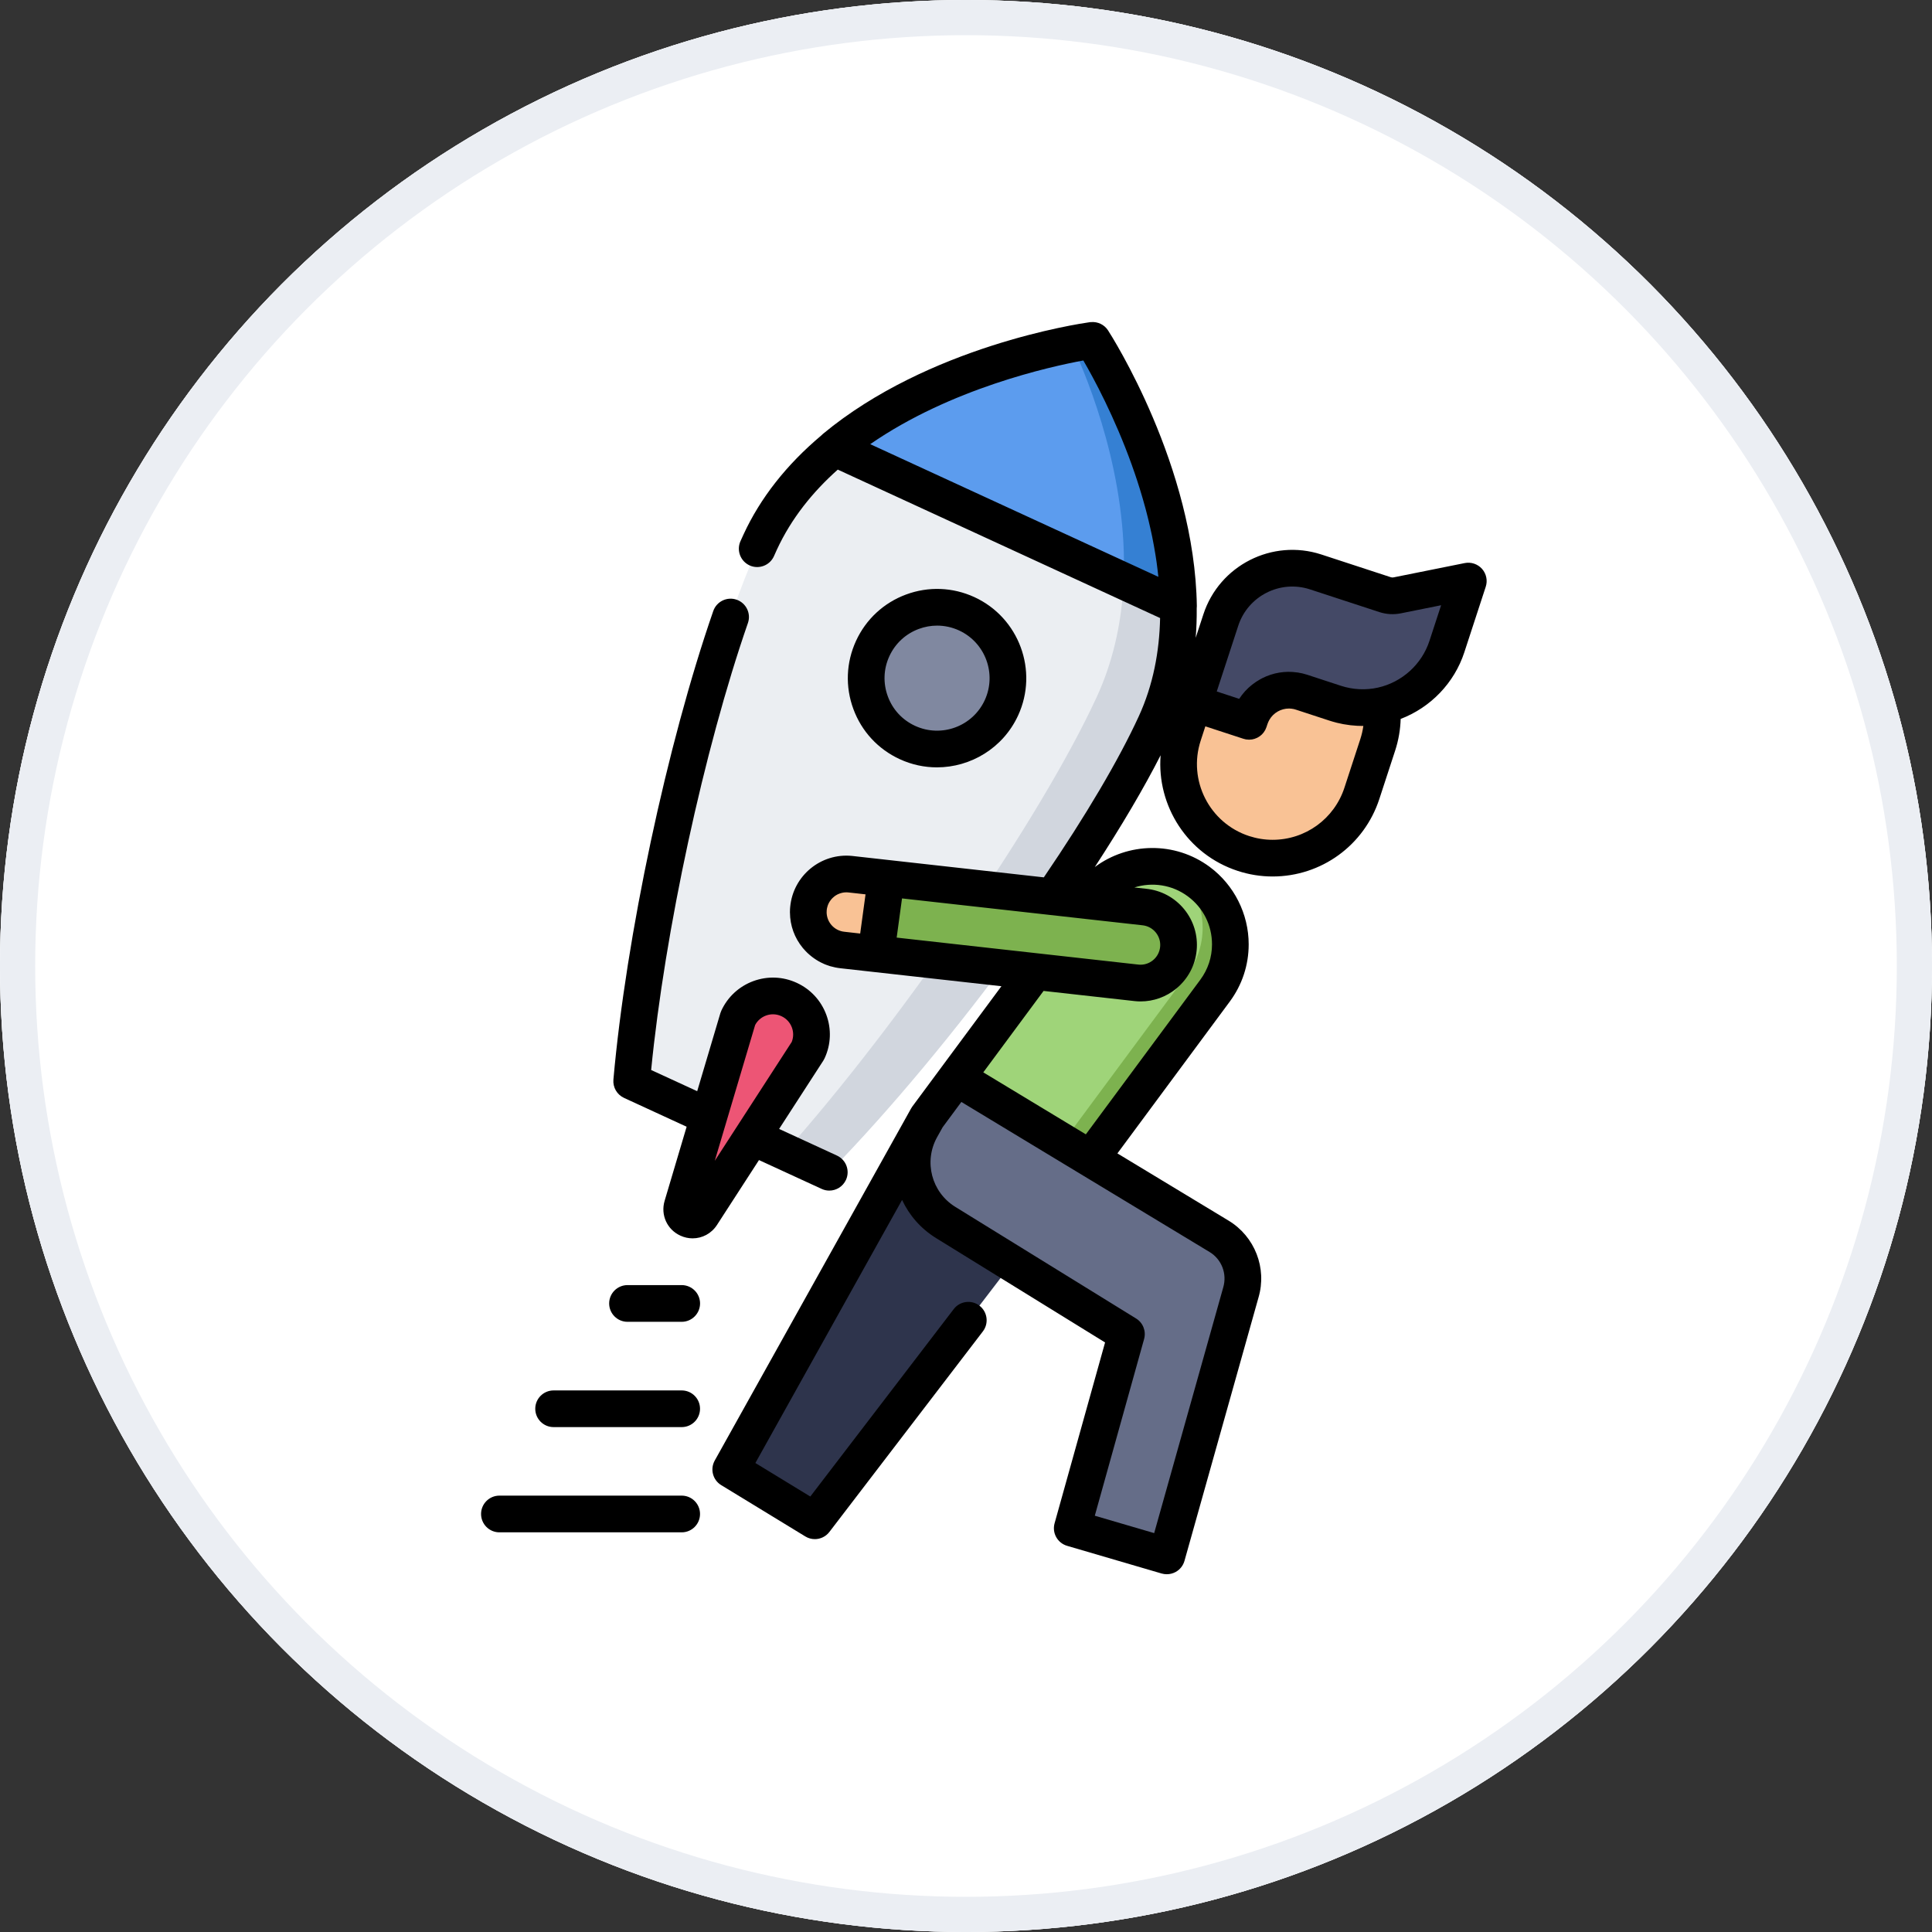 <svg width="60" height="60" viewBox="0 0 60 60" fill="none" xmlns="http://www.w3.org/2000/svg">
<rect x="0" y="0" width="60" height="60" fill="#333333" stroke="none"/>
<circle cx="30" cy="30" r="30" fill="#F6F9FB"/>
<circle cx="30" cy="30" r="30" fill="white"/>
<circle cx="30" cy="30" r="29.454" stroke="#EBEEF3" stroke-width="1.093"/>
<g clip-path="url(#clip0)">
<path d="M32.686 37.584L31.424 39.233L30.314 40.683L25.306 47.229L22.695 45.635L26.876 38.137L27.587 36.864L28.792 34.702V34.701L32.686 37.584Z" fill="#2E344C"/>
<path d="M25.754 36.404C29.535 32.543 34.134 26.283 35.882 22.488C38.276 17.29 33.933 10.569 33.933 10.569C33.933 10.569 26.002 11.638 23.608 16.836C21.861 20.63 20.094 28.195 19.618 33.578L25.754 36.404Z" fill="#EBEEF2"/>
<path d="M33.933 10.569C33.933 10.569 33.693 10.602 33.284 10.682C34.038 12.308 36.036 17.354 34.059 21.648C32.311 25.443 27.922 31.8 24.387 35.774L19.68 33.606L25.754 36.404C29.535 32.543 34.135 26.283 35.882 22.488C38.276 17.29 33.933 10.569 33.933 10.569Z" fill="#D1D6DE"/>
<path d="M25.922 13.912L36.6 18.83C36.535 14.598 33.933 10.569 33.933 10.569C33.933 10.569 29.179 11.211 25.922 13.912Z" fill="#5C9CEE"/>
<path d="M33.921 10.571C33.919 10.571 33.915 10.572 33.912 10.572C33.91 10.572 33.909 10.573 33.907 10.573C33.903 10.574 33.898 10.574 33.893 10.575C33.891 10.575 33.888 10.576 33.885 10.576C33.881 10.577 33.876 10.578 33.871 10.579C33.867 10.579 33.862 10.58 33.858 10.58C33.853 10.581 33.847 10.582 33.841 10.583C33.836 10.584 33.831 10.585 33.825 10.585C33.819 10.586 33.812 10.588 33.806 10.589C33.8 10.589 33.794 10.591 33.788 10.591C33.78 10.593 33.773 10.594 33.765 10.595C33.758 10.596 33.75 10.598 33.743 10.599C33.735 10.6 33.727 10.601 33.718 10.603C33.686 10.608 33.65 10.614 33.611 10.621C33.606 10.622 33.602 10.623 33.597 10.624C33.581 10.627 33.565 10.63 33.548 10.633C33.543 10.633 33.537 10.634 33.532 10.635C33.514 10.639 33.496 10.642 33.478 10.645C33.473 10.646 33.469 10.647 33.464 10.648C33.444 10.652 33.424 10.655 33.402 10.659C33.399 10.66 33.395 10.661 33.391 10.662C33.367 10.666 33.342 10.671 33.316 10.676C33.316 10.676 33.316 10.676 33.316 10.676C33.305 10.678 33.294 10.681 33.284 10.683C33.832 11.864 35.036 14.852 34.895 18.044L36.6 18.83C36.6 18.829 36.6 18.829 36.6 18.829C36.546 15.328 34.755 11.965 34.139 10.909C34.138 10.908 34.137 10.906 34.136 10.904C34.102 10.846 34.071 10.795 34.045 10.752C34.045 10.751 34.045 10.751 34.045 10.751C34.038 10.739 34.031 10.728 34.025 10.718C34.022 10.713 34.018 10.707 34.015 10.702C34.01 10.693 34.005 10.685 34 10.677C33.997 10.671 33.994 10.667 33.99 10.662C33.986 10.655 33.982 10.648 33.978 10.641C33.972 10.632 33.967 10.623 33.962 10.615C33.959 10.611 33.957 10.607 33.954 10.603C33.952 10.599 33.95 10.596 33.948 10.593C33.946 10.589 33.944 10.586 33.942 10.584C33.94 10.581 33.939 10.578 33.937 10.576C33.937 10.575 33.936 10.574 33.935 10.573C33.934 10.571 33.933 10.569 33.933 10.569C33.933 10.569 33.929 10.57 33.924 10.571C33.923 10.571 33.922 10.571 33.921 10.571Z" fill="#3580D3"/>
<path d="M29.102 23.261C30.317 23.261 31.302 22.276 31.302 21.06C31.302 19.845 30.317 18.859 29.102 18.859C27.886 18.859 26.901 19.845 26.901 21.06C26.901 22.276 27.886 23.261 29.102 23.261Z" fill="#8088A0"/>
<path d="M21.186 37.456L22.918 31.626C23.195 31.026 23.905 30.763 24.506 31.04C25.106 31.316 25.368 32.027 25.092 32.627L21.788 37.733C21.578 38.058 21.076 37.827 21.186 37.456Z" fill="#ED5575"/>
<path d="M40.919 19.453C39.387 18.952 37.74 19.788 37.239 21.32L36.747 22.825C36.246 24.357 37.083 26.004 38.615 26.505C40.147 27.006 41.794 26.17 42.295 24.638L42.787 23.133C43.288 21.601 42.452 19.953 40.919 19.453Z" fill="#F9C295"/>
<path d="M43.017 18.467L40.858 17.762C39.633 17.361 38.314 18.03 37.914 19.256L37.069 21.839L38.791 22.402L38.821 22.31C39.039 21.643 39.757 21.279 40.423 21.497L41.468 21.839C42.911 22.311 44.463 21.523 44.935 20.08L45.6 18.045L43.391 18.489C43.267 18.514 43.138 18.507 43.017 18.467Z" fill="#444966"/>
<path d="M38.209 29.329C38.209 29.83 38.054 30.335 37.734 30.768L33.871 35.985L29.707 33.467L33.84 27.885C34.636 26.81 36.153 26.584 37.228 27.38C37.87 27.855 38.209 28.587 38.209 29.329Z" fill="#9FD479"/>
<path d="M37.228 27.38C37.023 27.227 36.801 27.113 36.571 27.034C37.08 27.504 37.349 28.155 37.349 28.814C37.349 29.316 37.194 29.82 36.873 30.254L33.014 35.466L33.872 35.985L37.734 30.768C38.055 30.335 38.21 29.83 38.21 29.329C38.21 28.587 37.87 27.855 37.228 27.38Z" fill="#7DB24F"/>
<path d="M35.303 30.524L26.171 29.505C25.521 29.441 25.044 28.862 25.108 28.212C25.171 27.561 25.75 27.085 26.4 27.148L35.532 28.168C36.183 28.231 36.659 28.81 36.596 29.461C36.533 30.112 35.954 30.588 35.303 30.524Z" fill="#7DB24F"/>
<path d="M37.861 38.396L33.871 35.984L29.707 33.467L28.792 34.702V34.703L28.607 35.036C28.036 36.059 28.372 37.35 29.369 37.965L31.424 39.234L31.452 39.252L34.983 41.432L33.3 47.461L36.237 48.321L38.538 40.135C38.733 39.469 38.454 38.755 37.861 38.396Z" fill="#656D88"/>
<path d="M27.524 27.274L26.4 27.148C25.75 27.085 25.171 27.561 25.108 28.212C25.044 28.862 25.521 29.441 26.171 29.505L27.204 29.62L27.524 27.274Z" fill="#F9C295"/>
<path d="M27.943 23.577C28.317 23.75 28.71 23.831 29.097 23.831C30.146 23.831 31.151 23.233 31.618 22.22C32.257 20.832 31.648 19.183 30.261 18.544C29.588 18.235 28.836 18.206 28.142 18.462C27.448 18.718 26.895 19.23 26.585 19.902C26.276 20.574 26.246 21.327 26.503 22.021C26.759 22.715 27.271 23.268 27.943 23.577ZM27.62 20.379C27.802 19.983 28.128 19.682 28.537 19.531C28.721 19.463 28.912 19.429 29.102 19.429C29.335 19.429 29.567 19.479 29.784 19.579C30.601 19.956 30.959 20.926 30.583 21.743C30.207 22.56 29.236 22.919 28.419 22.542C28.023 22.36 27.722 22.035 27.572 21.626C27.421 21.217 27.438 20.774 27.62 20.379Z" fill="black"/>
<path d="M23.571 36.027L25.516 36.922C25.593 36.958 25.674 36.975 25.754 36.975C25.969 36.975 26.175 36.852 26.272 36.643C26.403 36.357 26.278 36.019 25.992 35.887L24.196 35.06L25.57 32.937C25.585 32.914 25.598 32.89 25.609 32.865C25.807 32.437 25.825 31.957 25.662 31.515C25.498 31.072 25.172 30.72 24.744 30.523C24.315 30.325 23.836 30.307 23.393 30.47C22.951 30.634 22.598 30.96 22.401 31.388C22.39 31.413 22.38 31.438 22.372 31.464L21.652 33.888L20.222 33.23C20.646 28.922 21.863 23.282 23.227 19.349C23.331 19.052 23.173 18.728 22.876 18.624C22.579 18.521 22.254 18.679 22.151 18.976C20.717 23.109 19.442 29.093 19.05 33.528C19.029 33.768 19.161 33.995 19.379 34.096L21.324 34.992L20.64 37.294C20.511 37.73 20.716 38.184 21.128 38.373C21.253 38.431 21.382 38.458 21.51 38.458C21.808 38.458 22.093 38.31 22.266 38.043L23.571 36.027ZM23.451 31.834C23.523 31.697 23.642 31.593 23.788 31.539C23.945 31.481 24.115 31.488 24.267 31.558C24.419 31.628 24.535 31.753 24.593 31.91C24.647 32.056 24.645 32.214 24.588 32.358L22.198 36.05L23.451 31.834Z" fill="black"/>
<path d="M46.025 17.666C45.89 17.515 45.685 17.447 45.487 17.487L43.278 17.931C43.25 17.937 43.22 17.935 43.193 17.926L41.035 17.22C39.512 16.723 37.869 17.557 37.372 19.079L37.133 19.808C37.157 19.51 37.168 19.205 37.165 18.895C37.168 18.871 37.169 18.846 37.169 18.821C37.103 14.476 34.521 10.43 34.411 10.26C34.296 10.082 34.092 9.985 33.883 10.003C33.874 10.004 33.865 10.004 33.856 10.005C33.853 10.005 33.846 10.006 33.838 10.007C33.466 10.06 28.836 10.755 25.558 13.474C25.539 13.49 25.521 13.507 25.504 13.525C24.427 14.431 23.613 15.465 23.09 16.6L22.996 16.806C22.867 17.093 22.995 17.43 23.281 17.56C23.568 17.689 23.906 17.561 24.035 17.274L24.125 17.074C24.575 16.099 25.241 15.276 26.018 14.584L36.028 19.194C36.006 20.234 35.813 21.274 35.364 22.25C34.743 23.6 33.726 25.323 32.417 27.247L26.464 26.582C26.461 26.582 26.458 26.581 26.456 26.581C25.493 26.487 24.634 27.194 24.541 28.157C24.54 28.168 24.539 28.179 24.538 28.19C24.537 28.208 24.535 28.227 24.534 28.245C24.534 28.253 24.534 28.26 24.534 28.268C24.533 28.29 24.532 28.313 24.532 28.335C24.532 28.337 24.533 28.339 24.533 28.342C24.535 28.742 24.674 29.127 24.932 29.44C24.939 29.449 24.948 29.457 24.955 29.466C24.978 29.492 25.001 29.518 25.024 29.542C25.042 29.561 25.06 29.578 25.078 29.596C25.1 29.616 25.122 29.637 25.145 29.656C25.166 29.675 25.189 29.693 25.211 29.71C25.233 29.727 25.255 29.743 25.277 29.759C25.301 29.776 25.325 29.792 25.35 29.808C25.375 29.824 25.4 29.839 25.426 29.854C25.448 29.866 25.47 29.878 25.492 29.889C25.525 29.906 25.558 29.922 25.591 29.936C25.607 29.943 25.623 29.949 25.639 29.956C25.68 29.972 25.722 29.987 25.765 30.001C25.774 30.003 25.782 30.005 25.791 30.008C25.839 30.022 25.887 30.034 25.937 30.044C25.94 30.045 25.944 30.046 25.948 30.046C26.002 30.057 26.056 30.065 26.111 30.071L31.1 30.628L29.251 33.124C29.25 33.125 29.25 33.126 29.249 33.127L28.334 34.363C28.332 34.365 28.331 34.368 28.329 34.37C28.314 34.391 28.301 34.413 28.288 34.436L28.288 34.436C28.287 34.438 28.286 34.439 28.285 34.441L28.109 34.758C28.107 34.761 28.106 34.764 28.104 34.767L22.197 45.358C22.048 45.625 22.136 45.963 22.398 46.122L25.009 47.715C25.101 47.772 25.204 47.799 25.305 47.799C25.477 47.799 25.647 47.721 25.758 47.575L30.524 41.348C30.715 41.098 30.667 40.74 30.418 40.549C30.168 40.358 29.81 40.405 29.619 40.655L25.165 46.476L23.459 45.435L27.373 38.415L28.015 37.265C28.235 37.738 28.592 38.154 29.069 38.449L34.319 41.691L32.751 47.307C32.667 47.607 32.84 47.919 33.14 48.007L36.076 48.867C36.129 48.882 36.183 48.889 36.236 48.889C36.332 48.889 36.427 48.865 36.513 48.818C36.646 48.744 36.744 48.62 36.785 48.474L39.084 40.294C39.352 39.382 38.969 38.4 38.155 37.908L34.702 35.82L38.191 31.106C38.576 30.586 38.779 29.971 38.779 29.328C38.779 28.383 38.326 27.483 37.567 26.921C36.483 26.119 35.03 26.16 34 26.927C34.832 25.65 35.524 24.476 36.044 23.455C35.92 25.024 36.877 26.537 38.437 27.046C38.787 27.161 39.152 27.22 39.521 27.22C41.034 27.22 42.366 26.253 42.836 24.815L43.328 23.31C43.328 23.31 43.328 23.31 43.328 23.31C43.433 22.988 43.489 22.659 43.499 22.327C44.427 21.972 45.164 21.213 45.476 20.257L46.141 18.222C46.204 18.029 46.16 17.818 46.025 17.666ZM27.026 13.794C29.519 12.069 32.601 11.387 33.644 11.195C33.961 11.739 34.611 12.938 35.154 14.452C35.156 14.458 35.158 14.465 35.16 14.471C35.214 14.621 35.267 14.775 35.318 14.931C35.324 14.95 35.33 14.969 35.336 14.988C35.355 15.045 35.373 15.103 35.391 15.161C35.398 15.184 35.405 15.206 35.412 15.229C35.435 15.302 35.457 15.376 35.478 15.45C35.485 15.473 35.492 15.496 35.498 15.519C35.513 15.571 35.528 15.624 35.542 15.676C35.552 15.712 35.562 15.748 35.572 15.783C35.583 15.824 35.593 15.865 35.604 15.906C35.614 15.945 35.624 15.984 35.634 16.023C35.645 16.065 35.655 16.108 35.666 16.151C35.683 16.221 35.699 16.292 35.715 16.363C35.722 16.394 35.73 16.425 35.736 16.457C35.747 16.505 35.757 16.553 35.768 16.601C35.773 16.629 35.779 16.657 35.785 16.684C35.819 16.855 35.851 17.027 35.879 17.201C35.883 17.224 35.886 17.246 35.89 17.269C35.899 17.323 35.907 17.378 35.915 17.433C35.918 17.454 35.921 17.476 35.924 17.498C35.943 17.636 35.959 17.775 35.974 17.914L27.026 13.794ZM26.714 28.992L26.234 28.938C26.232 28.938 26.229 28.938 26.226 28.937C26.205 28.935 26.185 28.932 26.165 28.928C26.162 28.928 26.16 28.927 26.157 28.926C25.899 28.871 25.706 28.656 25.676 28.397C25.676 28.395 25.675 28.393 25.675 28.39C25.673 28.375 25.673 28.36 25.672 28.345C25.672 28.34 25.672 28.334 25.672 28.329C25.672 28.314 25.673 28.299 25.674 28.285C25.674 28.279 25.674 28.273 25.674 28.267C25.675 28.263 25.676 28.259 25.676 28.255C25.678 28.239 25.68 28.223 25.683 28.207C25.685 28.198 25.688 28.19 25.69 28.181C25.692 28.171 25.695 28.16 25.698 28.149C25.701 28.14 25.704 28.13 25.707 28.121C25.711 28.112 25.714 28.103 25.717 28.094C25.721 28.084 25.726 28.075 25.73 28.065C25.734 28.057 25.738 28.049 25.741 28.042C25.747 28.032 25.753 28.022 25.758 28.013C25.762 28.006 25.766 27.999 25.77 27.993C25.777 27.983 25.784 27.973 25.791 27.964C25.795 27.958 25.799 27.952 25.803 27.947C25.811 27.937 25.819 27.928 25.827 27.919C25.831 27.914 25.836 27.909 25.84 27.904C25.849 27.895 25.858 27.887 25.867 27.878C25.871 27.874 25.876 27.869 25.881 27.866C25.89 27.857 25.9 27.849 25.91 27.841C25.915 27.837 25.92 27.834 25.924 27.83C25.935 27.823 25.945 27.815 25.956 27.808C25.961 27.805 25.966 27.802 25.971 27.799C25.983 27.793 25.994 27.786 26.005 27.78C26.011 27.777 26.016 27.775 26.021 27.772C26.033 27.767 26.045 27.762 26.057 27.757C26.063 27.754 26.069 27.752 26.075 27.75C26.086 27.746 26.098 27.741 26.11 27.738C26.117 27.736 26.124 27.734 26.13 27.733C26.142 27.73 26.154 27.726 26.166 27.724C26.174 27.723 26.181 27.721 26.189 27.72C26.201 27.718 26.212 27.717 26.224 27.715C26.233 27.715 26.243 27.714 26.252 27.714C26.262 27.713 26.272 27.712 26.282 27.712C26.302 27.712 26.322 27.713 26.341 27.715L26.541 27.737L26.88 27.775L26.714 28.992ZM37.566 38.883C37.566 38.883 37.566 38.883 37.566 38.883C37.938 39.108 38.113 39.557 37.989 39.98L35.844 47.612L34 47.072L35.531 41.585C35.599 41.34 35.498 41.08 35.282 40.947L29.667 37.48C28.93 37.024 28.682 36.075 29.102 35.317L29.275 35.007L29.856 34.222L31.799 35.397L37.566 38.883ZM36.889 27.837C37.366 28.19 37.64 28.734 37.64 29.328C37.64 29.726 37.514 30.107 37.275 30.429L33.722 35.228L32.446 34.457L30.537 33.303L32.409 30.774L35.24 31.09C35.243 31.091 35.245 31.091 35.248 31.091C35.306 31.097 35.364 31.1 35.421 31.1C35.826 31.1 36.215 30.961 36.532 30.7C36.893 30.402 37.118 29.982 37.163 29.516C37.208 29.05 37.069 28.594 36.772 28.232C36.475 27.872 36.056 27.648 35.592 27.601L35.228 27.561C35.775 27.389 36.394 27.47 36.889 27.837ZM35.469 28.734C35.472 28.734 35.474 28.735 35.477 28.735C35.814 28.768 36.062 29.069 36.029 29.405C36.013 29.569 35.934 29.716 35.808 29.82C35.682 29.924 35.524 29.972 35.362 29.957L27.847 29.118L28.013 27.901L33.694 28.536C33.696 28.536 33.698 28.536 33.7 28.537L35.469 28.734ZM42.245 22.956L41.753 24.461C41.437 25.43 40.54 26.081 39.521 26.081C39.273 26.081 39.028 26.041 38.791 25.964C37.56 25.561 36.886 24.233 37.288 23.002L37.433 22.557L38.614 22.943C38.64 22.952 38.666 22.958 38.693 22.963C38.699 22.964 38.704 22.965 38.71 22.965C38.736 22.969 38.762 22.971 38.788 22.971C38.789 22.971 38.79 22.972 38.791 22.972C38.793 22.972 38.795 22.971 38.797 22.971C38.822 22.971 38.847 22.969 38.871 22.965C38.875 22.965 38.879 22.965 38.883 22.964C38.909 22.96 38.934 22.953 38.959 22.946C38.964 22.944 38.968 22.943 38.972 22.941C38.997 22.933 39.022 22.923 39.046 22.911C39.046 22.911 39.046 22.911 39.046 22.911C39.069 22.899 39.092 22.885 39.114 22.87C39.118 22.867 39.122 22.865 39.126 22.862C39.147 22.846 39.167 22.83 39.186 22.812C39.188 22.809 39.191 22.806 39.194 22.804C39.211 22.787 39.226 22.769 39.241 22.75C39.244 22.746 39.247 22.743 39.249 22.739C39.265 22.718 39.279 22.696 39.291 22.673C39.294 22.668 39.296 22.663 39.299 22.657C39.311 22.633 39.322 22.608 39.331 22.581L39.362 22.487C39.37 22.464 39.378 22.442 39.388 22.421C39.389 22.417 39.391 22.414 39.393 22.411C39.401 22.393 39.41 22.375 39.42 22.358C39.42 22.357 39.42 22.356 39.421 22.356C39.547 22.136 39.783 22.003 40.033 22.004C40.035 22.004 40.037 22.004 40.038 22.004C40.057 22.004 40.075 22.006 40.093 22.008C40.098 22.008 40.103 22.008 40.108 22.009C40.124 22.011 40.14 22.014 40.156 22.017C40.163 22.018 40.17 22.019 40.178 22.02C40.2 22.025 40.223 22.031 40.245 22.039L41.29 22.381C41.354 22.402 41.419 22.42 41.484 22.437C41.495 22.44 41.506 22.443 41.517 22.446C41.581 22.462 41.646 22.476 41.711 22.488C41.719 22.49 41.727 22.491 41.735 22.492C41.871 22.517 42.008 22.533 42.146 22.54C42.154 22.541 42.161 22.541 42.169 22.541C42.226 22.544 42.283 22.546 42.34 22.545C42.321 22.684 42.289 22.821 42.245 22.956ZM44.393 19.903C44.155 20.632 43.541 21.188 42.79 21.355C42.412 21.439 42.016 21.419 41.644 21.298L40.6 20.956C40.553 20.941 40.506 20.928 40.459 20.916C40.453 20.915 40.447 20.913 40.441 20.912C40.394 20.901 40.347 20.892 40.3 20.885C40.296 20.884 40.292 20.884 40.289 20.884C39.917 20.829 39.538 20.89 39.196 21.064C39.177 21.073 39.159 21.084 39.141 21.094C39.137 21.096 39.134 21.098 39.13 21.1C38.957 21.197 38.803 21.319 38.672 21.461C38.67 21.463 38.668 21.465 38.666 21.467C38.635 21.502 38.604 21.538 38.575 21.576C38.574 21.578 38.572 21.579 38.571 21.581C38.541 21.62 38.511 21.661 38.484 21.703L37.789 21.475L37.787 21.475L38.455 19.433C38.757 18.508 39.755 18.001 40.681 18.303L42.839 19.009C43.053 19.079 43.282 19.092 43.503 19.048L44.755 18.796L44.393 19.903Z" fill="black"/>
<path d="M21.171 46.448H15.51C15.195 46.448 14.94 46.703 14.94 47.018C14.94 47.333 15.195 47.588 15.51 47.588H21.171C21.485 47.588 21.74 47.333 21.74 47.018C21.74 46.703 21.485 46.448 21.171 46.448Z" fill="black"/>
<path d="M21.171 43.181H17.193C16.878 43.181 16.623 43.436 16.623 43.75C16.623 44.065 16.878 44.32 17.193 44.32H21.171C21.485 44.32 21.74 44.065 21.74 43.75C21.74 43.436 21.485 43.181 21.171 43.181Z" fill="black"/>
<path d="M21.171 39.91H19.488C19.173 39.91 18.918 40.165 18.918 40.48C18.918 40.794 19.173 41.05 19.488 41.05H21.171C21.485 41.05 21.741 40.794 21.741 40.48C21.741 40.165 21.485 39.91 21.171 39.91Z" fill="black"/>
</g>
<defs>
<clipPath id="clip0">
<rect width="38.889" height="38.889" fill="white" transform="translate(11.111 10.001)"/>
</clipPath>
</defs>
</svg>

